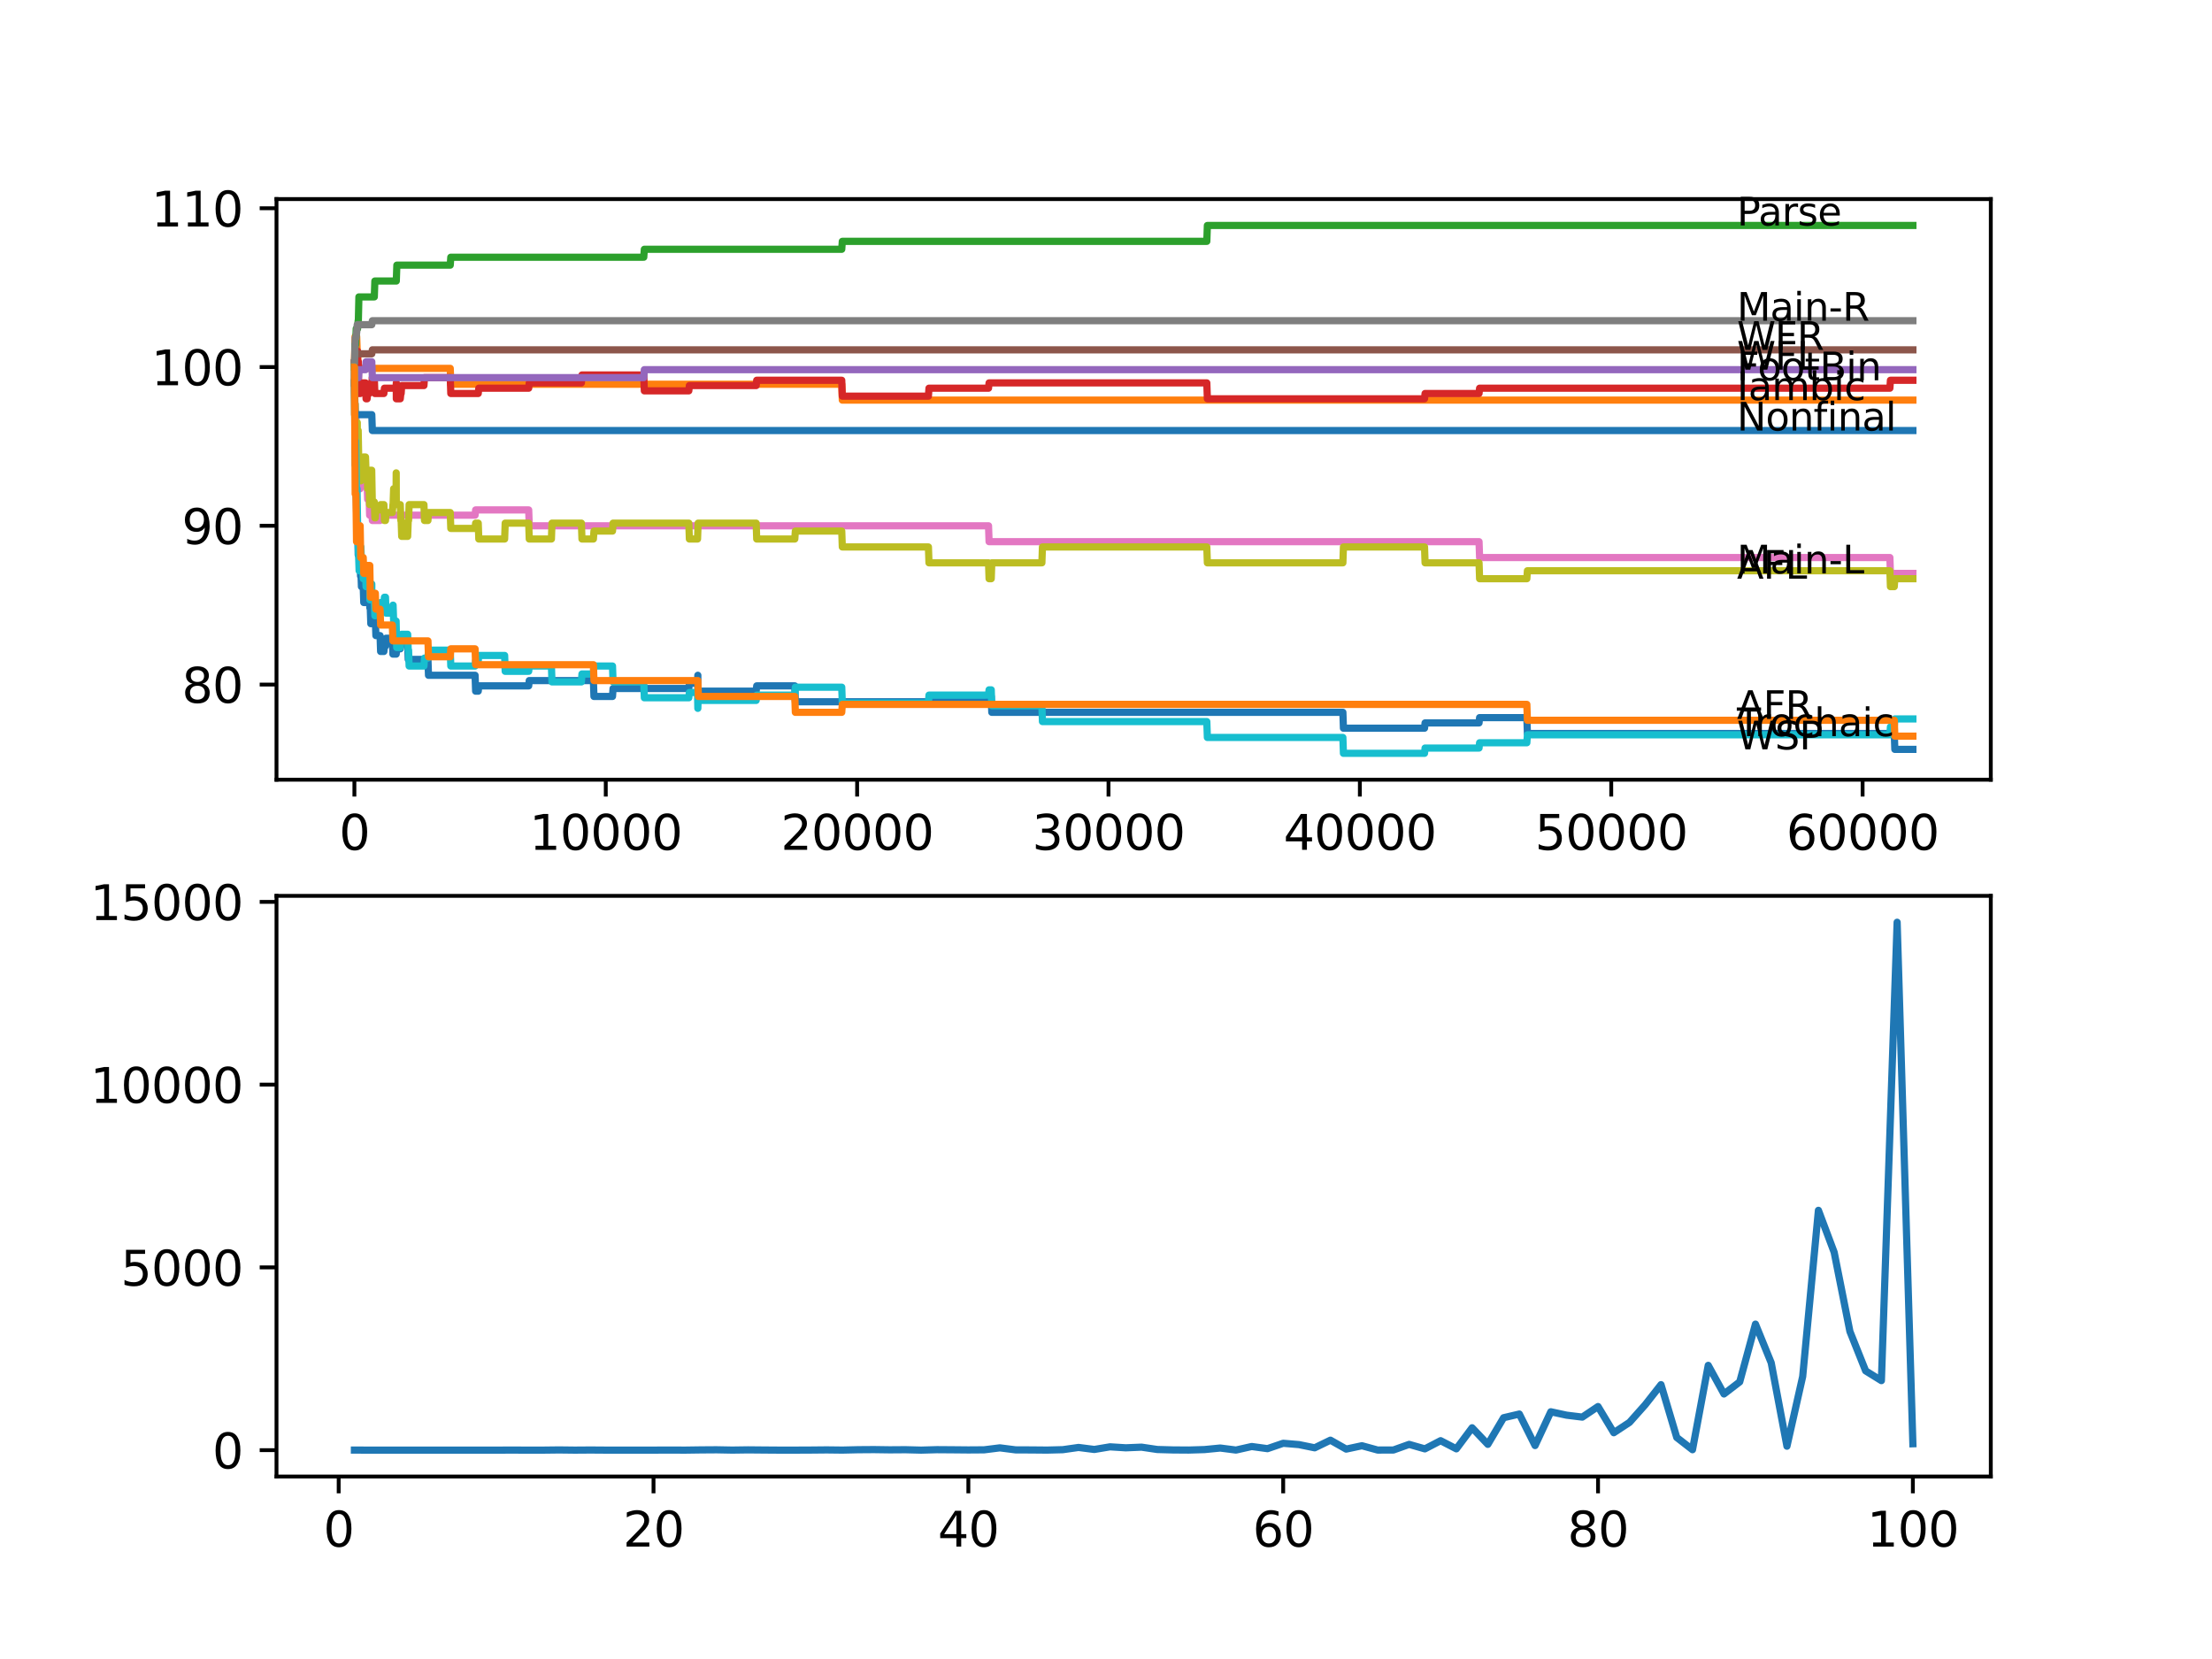 <?xml version="1.0" encoding="utf-8" standalone="no"?>
<!DOCTYPE svg PUBLIC "-//W3C//DTD SVG 1.1//EN"
  "http://www.w3.org/Graphics/SVG/1.1/DTD/svg11.dtd">
<svg xmlns:xlink="http://www.w3.org/1999/xlink" width="460.8pt" height="345.6pt" viewBox="0 0 460.8 345.6" xmlns="http://www.w3.org/2000/svg" version="1.1">
 <defs>
  <style type="text/css">*{stroke-linejoin: round; stroke-linecap: butt}</style>
 </defs>
 <g id="figure_1">
  <g id="patch_1">
   <path d="M 0 345.6 
L 460.8 345.6 
L 460.8 0 
L 0 0 
z
" style="fill: #ffffff"/>
  </g>
  <g id="axes_1">
   <g id="patch_2">
    <path d="M 57.6 162.432 
L 414.72 162.432 
L 414.72 41.472 
L 57.6 41.472 
z
" style="fill: #ffffff"/>
   </g>
   <g id="matplotlib.axis_1">
    <g id="xtick_1">
     <g id="line2d_1">
      <defs>
       <path id="md70ca1e36d" d="M 0 0 
L 0 3.5 
" style="stroke: #000000; stroke-width: 0.8"/>
      </defs>
      <g>
       <use xlink:href="#md70ca1e36d" x="73.827" y="162.432" style="stroke: #000000; stroke-width: 0.8"/>
      </g>
     </g>
     <g id="text_1">
      <!-- 0 -->
      <g transform="translate(70.646 177.03)scale(0.1 -0.1)">
       <defs>
        <path id="DejaVuSans-30" d="M 2034 4250 
Q 1547 4250 1301 3770 
Q 1056 3291 1056 2328 
Q 1056 1369 1301 889 
Q 1547 409 2034 409 
Q 2525 409 2770 889 
Q 3016 1369 3016 2328 
Q 3016 3291 2770 3770 
Q 2525 4250 2034 4250 
z
M 2034 4750 
Q 2819 4750 3233 4129 
Q 3647 3509 3647 2328 
Q 3647 1150 3233 529 
Q 2819 -91 2034 -91 
Q 1250 -91 836 529 
Q 422 1150 422 2328 
Q 422 3509 836 4129 
Q 1250 4750 2034 4750 
z
" transform="scale(0.016)"/>
       </defs>
       <use xlink:href="#DejaVuSans-30"/>
      </g>
     </g>
    </g>
    <g id="xtick_2">
     <g id="line2d_2">
      <g>
       <use xlink:href="#md70ca1e36d" x="126.192" y="162.432" style="stroke: #000000; stroke-width: 0.8"/>
      </g>
     </g>
     <g id="text_2">
      <!-- 10000 -->
      <g transform="translate(110.286 177.03)scale(0.1 -0.1)">
       <defs>
        <path id="DejaVuSans-31" d="M 794 531 
L 1825 531 
L 1825 4091 
L 703 3866 
L 703 4441 
L 1819 4666 
L 2450 4666 
L 2450 531 
L 3481 531 
L 3481 0 
L 794 0 
L 794 531 
z
" transform="scale(0.016)"/>
       </defs>
       <use xlink:href="#DejaVuSans-31"/>
       <use xlink:href="#DejaVuSans-30" x="63.623"/>
       <use xlink:href="#DejaVuSans-30" x="127.246"/>
       <use xlink:href="#DejaVuSans-30" x="190.869"/>
       <use xlink:href="#DejaVuSans-30" x="254.492"/>
      </g>
     </g>
    </g>
    <g id="xtick_3">
     <g id="line2d_3">
      <g>
       <use xlink:href="#md70ca1e36d" x="178.556" y="162.432" style="stroke: #000000; stroke-width: 0.8"/>
      </g>
     </g>
     <g id="text_3">
      <!-- 20000 -->
      <g transform="translate(162.65 177.03)scale(0.1 -0.1)">
       <defs>
        <path id="DejaVuSans-32" d="M 1228 531 
L 3431 531 
L 3431 0 
L 469 0 
L 469 531 
Q 828 903 1448 1529 
Q 2069 2156 2228 2338 
Q 2531 2678 2651 2914 
Q 2772 3150 2772 3378 
Q 2772 3750 2511 3984 
Q 2250 4219 1831 4219 
Q 1534 4219 1204 4116 
Q 875 4013 500 3803 
L 500 4441 
Q 881 4594 1212 4672 
Q 1544 4750 1819 4750 
Q 2544 4750 2975 4387 
Q 3406 4025 3406 3419 
Q 3406 3131 3298 2873 
Q 3191 2616 2906 2266 
Q 2828 2175 2409 1742 
Q 1991 1309 1228 531 
z
" transform="scale(0.016)"/>
       </defs>
       <use xlink:href="#DejaVuSans-32"/>
       <use xlink:href="#DejaVuSans-30" x="63.623"/>
       <use xlink:href="#DejaVuSans-30" x="127.246"/>
       <use xlink:href="#DejaVuSans-30" x="190.869"/>
       <use xlink:href="#DejaVuSans-30" x="254.492"/>
      </g>
     </g>
    </g>
    <g id="xtick_4">
     <g id="line2d_4">
      <g>
       <use xlink:href="#md70ca1e36d" x="230.921" y="162.432" style="stroke: #000000; stroke-width: 0.8"/>
      </g>
     </g>
     <g id="text_4">
      <!-- 30000 -->
      <g transform="translate(215.015 177.03)scale(0.1 -0.1)">
       <defs>
        <path id="DejaVuSans-33" d="M 2597 2516 
Q 3050 2419 3304 2112 
Q 3559 1806 3559 1356 
Q 3559 666 3084 287 
Q 2609 -91 1734 -91 
Q 1441 -91 1130 -33 
Q 819 25 488 141 
L 488 750 
Q 750 597 1062 519 
Q 1375 441 1716 441 
Q 2309 441 2620 675 
Q 2931 909 2931 1356 
Q 2931 1769 2642 2001 
Q 2353 2234 1838 2234 
L 1294 2234 
L 1294 2753 
L 1863 2753 
Q 2328 2753 2575 2939 
Q 2822 3125 2822 3475 
Q 2822 3834 2567 4026 
Q 2313 4219 1838 4219 
Q 1578 4219 1281 4162 
Q 984 4106 628 3988 
L 628 4550 
Q 988 4650 1302 4700 
Q 1616 4750 1894 4750 
Q 2613 4750 3031 4423 
Q 3450 4097 3450 3541 
Q 3450 3153 3228 2886 
Q 3006 2619 2597 2516 
z
" transform="scale(0.016)"/>
       </defs>
       <use xlink:href="#DejaVuSans-33"/>
       <use xlink:href="#DejaVuSans-30" x="63.623"/>
       <use xlink:href="#DejaVuSans-30" x="127.246"/>
       <use xlink:href="#DejaVuSans-30" x="190.869"/>
       <use xlink:href="#DejaVuSans-30" x="254.492"/>
      </g>
     </g>
    </g>
    <g id="xtick_5">
     <g id="line2d_5">
      <g>
       <use xlink:href="#md70ca1e36d" x="283.285" y="162.432" style="stroke: #000000; stroke-width: 0.8"/>
      </g>
     </g>
     <g id="text_5">
      <!-- 40000 -->
      <g transform="translate(267.379 177.03)scale(0.1 -0.1)">
       <defs>
        <path id="DejaVuSans-34" d="M 2419 4116 
L 825 1625 
L 2419 1625 
L 2419 4116 
z
M 2253 4666 
L 3047 4666 
L 3047 1625 
L 3713 1625 
L 3713 1100 
L 3047 1100 
L 3047 0 
L 2419 0 
L 2419 1100 
L 313 1100 
L 313 1709 
L 2253 4666 
z
" transform="scale(0.016)"/>
       </defs>
       <use xlink:href="#DejaVuSans-34"/>
       <use xlink:href="#DejaVuSans-30" x="63.623"/>
       <use xlink:href="#DejaVuSans-30" x="127.246"/>
       <use xlink:href="#DejaVuSans-30" x="190.869"/>
       <use xlink:href="#DejaVuSans-30" x="254.492"/>
      </g>
     </g>
    </g>
    <g id="xtick_6">
     <g id="line2d_6">
      <g>
       <use xlink:href="#md70ca1e36d" x="335.65" y="162.432" style="stroke: #000000; stroke-width: 0.8"/>
      </g>
     </g>
     <g id="text_6">
      <!-- 50000 -->
      <g transform="translate(319.744 177.03)scale(0.1 -0.1)">
       <defs>
        <path id="DejaVuSans-35" d="M 691 4666 
L 3169 4666 
L 3169 4134 
L 1269 4134 
L 1269 2991 
Q 1406 3038 1543 3061 
Q 1681 3084 1819 3084 
Q 2600 3084 3056 2656 
Q 3513 2228 3513 1497 
Q 3513 744 3044 326 
Q 2575 -91 1722 -91 
Q 1428 -91 1123 -41 
Q 819 9 494 109 
L 494 744 
Q 775 591 1075 516 
Q 1375 441 1709 441 
Q 2250 441 2565 725 
Q 2881 1009 2881 1497 
Q 2881 1984 2565 2268 
Q 2250 2553 1709 2553 
Q 1456 2553 1204 2497 
Q 953 2441 691 2322 
L 691 4666 
z
" transform="scale(0.016)"/>
       </defs>
       <use xlink:href="#DejaVuSans-35"/>
       <use xlink:href="#DejaVuSans-30" x="63.623"/>
       <use xlink:href="#DejaVuSans-30" x="127.246"/>
       <use xlink:href="#DejaVuSans-30" x="190.869"/>
       <use xlink:href="#DejaVuSans-30" x="254.492"/>
      </g>
     </g>
    </g>
    <g id="xtick_7">
     <g id="line2d_7">
      <g>
       <use xlink:href="#md70ca1e36d" x="388.014" y="162.432" style="stroke: #000000; stroke-width: 0.8"/>
      </g>
     </g>
     <g id="text_7">
      <!-- 60000 -->
      <g transform="translate(372.108 177.03)scale(0.1 -0.1)">
       <defs>
        <path id="DejaVuSans-36" d="M 2113 2584 
Q 1688 2584 1439 2293 
Q 1191 2003 1191 1497 
Q 1191 994 1439 701 
Q 1688 409 2113 409 
Q 2538 409 2786 701 
Q 3034 994 3034 1497 
Q 3034 2003 2786 2293 
Q 2538 2584 2113 2584 
z
M 3366 4563 
L 3366 3988 
Q 3128 4100 2886 4159 
Q 2644 4219 2406 4219 
Q 1781 4219 1451 3797 
Q 1122 3375 1075 2522 
Q 1259 2794 1537 2939 
Q 1816 3084 2150 3084 
Q 2853 3084 3261 2657 
Q 3669 2231 3669 1497 
Q 3669 778 3244 343 
Q 2819 -91 2113 -91 
Q 1303 -91 875 529 
Q 447 1150 447 2328 
Q 447 3434 972 4092 
Q 1497 4750 2381 4750 
Q 2619 4750 2861 4703 
Q 3103 4656 3366 4563 
z
" transform="scale(0.016)"/>
       </defs>
       <use xlink:href="#DejaVuSans-36"/>
       <use xlink:href="#DejaVuSans-30" x="63.623"/>
       <use xlink:href="#DejaVuSans-30" x="127.246"/>
       <use xlink:href="#DejaVuSans-30" x="190.869"/>
       <use xlink:href="#DejaVuSans-30" x="254.492"/>
      </g>
     </g>
    </g>
   </g>
   <g id="matplotlib.axis_2">
    <g id="ytick_1">
     <g id="line2d_8">
      <defs>
       <path id="m2e61b62b21" d="M 0 0 
L -3.5 0 
" style="stroke: #000000; stroke-width: 0.8"/>
      </defs>
      <g>
       <use xlink:href="#m2e61b62b21" x="57.6" y="142.603" style="stroke: #000000; stroke-width: 0.8"/>
      </g>
     </g>
     <g id="text_8">
      <!-- 80 -->
      <g transform="translate(37.875 146.402)scale(0.1 -0.1)">
       <defs>
        <path id="DejaVuSans-38" d="M 2034 2216 
Q 1584 2216 1326 1975 
Q 1069 1734 1069 1313 
Q 1069 891 1326 650 
Q 1584 409 2034 409 
Q 2484 409 2743 651 
Q 3003 894 3003 1313 
Q 3003 1734 2745 1975 
Q 2488 2216 2034 2216 
z
M 1403 2484 
Q 997 2584 770 2862 
Q 544 3141 544 3541 
Q 544 4100 942 4425 
Q 1341 4750 2034 4750 
Q 2731 4750 3128 4425 
Q 3525 4100 3525 3541 
Q 3525 3141 3298 2862 
Q 3072 2584 2669 2484 
Q 3125 2378 3379 2068 
Q 3634 1759 3634 1313 
Q 3634 634 3220 271 
Q 2806 -91 2034 -91 
Q 1263 -91 848 271 
Q 434 634 434 1313 
Q 434 1759 690 2068 
Q 947 2378 1403 2484 
z
M 1172 3481 
Q 1172 3119 1398 2916 
Q 1625 2713 2034 2713 
Q 2441 2713 2670 2916 
Q 2900 3119 2900 3481 
Q 2900 3844 2670 4047 
Q 2441 4250 2034 4250 
Q 1625 4250 1398 4047 
Q 1172 3844 1172 3481 
z
" transform="scale(0.016)"/>
       </defs>
       <use xlink:href="#DejaVuSans-38"/>
       <use xlink:href="#DejaVuSans-30" x="63.623"/>
      </g>
     </g>
    </g>
    <g id="ytick_2">
     <g id="line2d_9">
      <g>
       <use xlink:href="#m2e61b62b21" x="57.6" y="109.531" style="stroke: #000000; stroke-width: 0.8"/>
      </g>
     </g>
     <g id="text_9">
      <!-- 90 -->
      <g transform="translate(37.875 113.33)scale(0.1 -0.1)">
       <defs>
        <path id="DejaVuSans-39" d="M 703 97 
L 703 672 
Q 941 559 1184 500 
Q 1428 441 1663 441 
Q 2288 441 2617 861 
Q 2947 1281 2994 2138 
Q 2813 1869 2534 1725 
Q 2256 1581 1919 1581 
Q 1219 1581 811 2004 
Q 403 2428 403 3163 
Q 403 3881 828 4315 
Q 1253 4750 1959 4750 
Q 2769 4750 3195 4129 
Q 3622 3509 3622 2328 
Q 3622 1225 3098 567 
Q 2575 -91 1691 -91 
Q 1453 -91 1209 -44 
Q 966 3 703 97 
z
M 1959 2075 
Q 2384 2075 2632 2365 
Q 2881 2656 2881 3163 
Q 2881 3666 2632 3958 
Q 2384 4250 1959 4250 
Q 1534 4250 1286 3958 
Q 1038 3666 1038 3163 
Q 1038 2656 1286 2365 
Q 1534 2075 1959 2075 
z
" transform="scale(0.016)"/>
       </defs>
       <use xlink:href="#DejaVuSans-39"/>
       <use xlink:href="#DejaVuSans-30" x="63.623"/>
      </g>
     </g>
    </g>
    <g id="ytick_3">
     <g id="line2d_10">
      <g>
       <use xlink:href="#m2e61b62b21" x="57.6" y="76.459" style="stroke: #000000; stroke-width: 0.8"/>
      </g>
     </g>
     <g id="text_10">
      <!-- 100 -->
      <g transform="translate(31.512 80.258)scale(0.1 -0.1)">
       <use xlink:href="#DejaVuSans-31"/>
       <use xlink:href="#DejaVuSans-30" x="63.623"/>
       <use xlink:href="#DejaVuSans-30" x="127.246"/>
      </g>
     </g>
    </g>
    <g id="ytick_4">
     <g id="line2d_11">
      <g>
       <use xlink:href="#m2e61b62b21" x="57.6" y="43.387" style="stroke: #000000; stroke-width: 0.8"/>
      </g>
     </g>
     <g id="text_11">
      <!-- 110 -->
      <g transform="translate(31.512 47.187)scale(0.1 -0.1)">
       <use xlink:href="#DejaVuSans-31"/>
       <use xlink:href="#DejaVuSans-31" x="63.623"/>
       <use xlink:href="#DejaVuSans-30" x="127.246"/>
      </g>
     </g>
    </g>
   </g>
   <g id="line2d_12">
    <path d="M 73.833 75.632 
L 73.838 75.632 
L 73.969 92.995 
L 73.974 91.893 
L 73.979 90.79 
L 73.985 94.097 
L 74.074 94.097 
L 74.105 94.097 
L 74.231 104.019 
L 74.241 104.019 
L 74.362 110.633 
L 74.383 110.633 
L 74.498 108.98 
L 74.618 115.594 
L 74.733 114.492 
L 75.027 114.492 
L 75.11 120.004 
L 75.142 118.901 
L 75.178 118.901 
L 75.294 122.208 
L 75.665 122.208 
L 75.781 125.516 
L 76.477 125.516 
L 76.592 124.413 
L 77.001 124.413 
L 77.032 123.311 
L 77.037 126.618 
L 77.1 126.618 
L 77.132 126.618 
L 77.247 129.925 
L 77.451 129.925 
L 77.566 129.098 
L 78.189 129.098 
L 78.305 132.406 
L 79.174 132.406 
L 79.289 135.713 
L 79.97 135.713 
L 80.085 134.61 
L 80.305 134.61 
L 80.42 132.957 
L 81.735 132.957 
L 81.85 136.264 
L 82.536 136.264 
L 82.651 135.162 
L 83.384 135.162 
L 83.499 134.059 
L 84.924 134.059 
L 85.039 137.366 
L 89.149 137.366 
L 89.265 140.674 
L 98.968 140.674 
L 99.083 143.981 
L 99.627 143.981 
L 99.743 142.878 
L 110.137 142.878 
L 110.252 141.776 
L 123.616 141.776 
L 123.731 145.083 
L 127.595 145.083 
L 127.711 143.43 
L 143.493 143.43 
L 143.608 142.327 
L 145.31 142.327 
L 145.373 140.674 
L 145.378 143.981 
L 145.415 143.981 
L 157.522 143.981 
L 157.637 142.878 
L 165.57 142.878 
L 165.685 146.185 
L 205.927 146.185 
L 206.043 145.083 
L 206.493 145.083 
L 206.608 148.39 
L 279.746 148.39 
L 279.861 151.697 
L 296.754 151.697 
L 296.869 150.595 
L 308.111 150.595 
L 308.227 149.493 
L 318.071 149.493 
L 318.186 152.8 
L 394.612 152.8 
L 394.728 156.107 
L 398.487 156.107 
L 398.487 156.107 
" clip-path="url(#p217c272a9f)" style="fill: none; stroke: #1f77b4; stroke-width: 1.5; stroke-linecap: square"/>
   </g>
   <g id="line2d_13">
    <path d="M 73.833 75.632 
L 73.838 75.632 
L 73.974 70.12 
L 74.304 70.12 
L 74.419 73.428 
L 74.493 73.428 
L 74.608 76.735 
L 93.794 76.735 
L 93.909 80.042 
L 175.352 80.042 
L 175.467 83.349 
L 398.487 83.349 
L 398.487 83.349 
" clip-path="url(#p217c272a9f)" style="fill: none; stroke: #ff7f0e; stroke-width: 1.5; stroke-linecap: square"/>
   </g>
   <g id="line2d_14">
    <path d="M 73.833 76.459 
L 73.838 76.459 
L 73.901 76.735 
L 73.969 71.774 
L 74.095 71.774 
L 74.21 68.467 
L 74.493 68.467 
L 74.608 66.813 
L 74.65 66.813 
L 74.765 61.852 
L 77.975 61.852 
L 78.09 58.545 
L 82.557 58.545 
L 82.672 55.238 
L 93.794 55.238 
L 93.909 53.585 
L 134.109 53.585 
L 134.225 51.931 
L 175.352 51.931 
L 175.467 50.277 
L 251.401 50.277 
L 251.516 46.97 
L 398.487 46.97 
L 398.487 46.97 
" clip-path="url(#p217c272a9f)" style="fill: none; stroke: #2ca02c; stroke-width: 1.5; stroke-linecap: square"/>
   </g>
   <g id="line2d_15">
    <path d="M 73.833 79.766 
L 73.843 79.766 
L 73.896 77.01 
L 73.901 80.318 
L 73.948 80.318 
L 73.969 80.318 
L 74.095 74.254 
L 74.168 77.562 
L 74.205 74.806 
L 74.43 74.806 
L 74.493 73.152 
L 74.498 76.459 
L 74.534 76.459 
L 74.618 76.459 
L 74.65 75.357 
L 74.702 81.971 
L 75.069 81.971 
L 75.189 79.766 
L 76.142 79.766 
L 76.257 83.074 
L 76.477 83.074 
L 76.592 81.971 
L 76.907 81.971 
L 77.022 80.318 
L 77.435 80.318 
L 77.551 78.664 
L 77.975 78.664 
L 78.09 81.971 
L 79.97 81.971 
L 80.085 80.869 
L 82.536 80.869 
L 82.557 79.766 
L 82.562 83.074 
L 82.635 83.074 
L 83.384 83.074 
L 83.499 81.971 
L 83.567 81.971 
L 83.682 80.318 
L 88.317 80.318 
L 88.432 78.664 
L 93.794 78.664 
L 93.909 81.971 
L 99.627 81.971 
L 99.743 80.869 
L 110.137 80.869 
L 110.252 79.766 
L 121.118 79.766 
L 121.233 78.113 
L 134.109 78.113 
L 134.225 81.42 
L 143.493 81.42 
L 143.608 80.318 
L 157.522 80.318 
L 157.637 79.215 
L 175.352 79.215 
L 175.467 82.522 
L 193.407 82.522 
L 193.522 80.869 
L 205.927 80.869 
L 206.043 79.766 
L 251.401 79.766 
L 251.516 83.074 
L 296.754 83.074 
L 296.869 81.971 
L 308.111 81.971 
L 308.227 80.869 
L 393.696 80.869 
L 393.811 79.215 
L 398.487 79.215 
L 398.487 79.215 
" clip-path="url(#p217c272a9f)" style="fill: none; stroke: #d62728; stroke-width: 1.5; stroke-linecap: square"/>
   </g>
   <g id="line2d_16">
    <path d="M 73.833 79.766 
L 73.838 79.766 
L 73.953 78.664 
L 74.697 78.664 
L 74.812 77.01 
L 76.142 77.01 
L 76.257 75.357 
L 77.451 75.357 
L 77.566 78.664 
L 134.109 78.664 
L 134.225 77.01 
L 398.487 77.01 
L 398.487 77.01 
" clip-path="url(#p217c272a9f)" style="fill: none; stroke: #9467bd; stroke-width: 1.5; stroke-linecap: square"/>
   </g>
   <g id="line2d_17">
    <path d="M 73.833 75.632 
L 73.854 75.632 
L 73.974 73.703 
L 77.451 73.703 
L 77.566 72.876 
L 398.487 72.876 
L 398.487 72.876 
" clip-path="url(#p217c272a9f)" style="fill: none; stroke: #8c564b; stroke-width: 1.5; stroke-linecap: square"/>
   </g>
   <g id="line2d_18">
    <path d="M 73.833 79.766 
L 73.843 79.766 
L 73.854 78.94 
L 73.88 86.381 
L 73.922 84.176 
L 73.943 84.176 
L 74.058 88.585 
L 74.105 88.585 
L 74.168 86.932 
L 74.184 93.546 
L 74.205 91.893 
L 74.231 91.893 
L 74.304 90.239 
L 74.309 93.546 
L 74.335 93.546 
L 74.43 93.546 
L 74.55 100.161 
L 74.566 100.161 
L 74.618 98.507 
L 74.623 101.814 
L 74.671 101.814 
L 75.027 101.814 
L 75.142 100.712 
L 75.178 100.712 
L 75.294 99.058 
L 75.566 99.058 
L 75.681 97.405 
L 76.142 97.405 
L 76.257 100.712 
L 76.477 100.712 
L 76.592 104.019 
L 76.907 104.019 
L 77.001 107.326 
L 77.016 106.224 
L 77.032 106.224 
L 77.147 105.121 
L 77.451 105.121 
L 77.566 108.429 
L 79.174 108.429 
L 79.289 107.326 
L 98.968 107.326 
L 99.083 106.224 
L 110.137 106.224 
L 110.252 109.531 
L 205.927 109.531 
L 206.043 112.838 
L 308.111 112.838 
L 308.227 116.145 
L 393.696 116.145 
L 393.811 119.452 
L 398.487 119.452 
L 398.487 119.452 
" clip-path="url(#p217c272a9f)" style="fill: none; stroke: #e377c2; stroke-width: 1.5; stroke-linecap: square"/>
   </g>
   <g id="line2d_19">
    <path d="M 73.833 75.632 
L 73.854 75.632 
L 73.995 70.396 
L 74.168 70.396 
L 74.283 69.294 
L 74.304 69.294 
L 74.419 67.64 
L 77.451 67.64 
L 77.566 66.813 
L 398.487 66.813 
L 398.487 66.813 
" clip-path="url(#p217c272a9f)" style="fill: none; stroke: #7f7f7f; stroke-width: 1.5; stroke-linecap: square"/>
   </g>
   <g id="line2d_20">
    <path d="M 73.833 79.766 
L 73.843 79.766 
L 73.854 78.94 
L 73.88 86.381 
L 73.922 84.727 
L 73.937 84.727 
L 73.99 84.176 
L 74.063 94.097 
L 74.095 94.097 
L 74.105 97.405 
L 74.178 91.341 
L 74.199 92.995 
L 74.231 92.995 
L 74.351 89.688 
L 74.383 89.688 
L 74.43 88.034 
L 74.435 91.341 
L 74.487 91.341 
L 74.493 91.341 
L 74.498 94.649 
L 74.571 89.688 
L 74.597 89.688 
L 74.618 89.688 
L 74.739 96.302 
L 75.027 96.302 
L 75.069 95.2 
L 75.116 100.161 
L 75.178 100.161 
L 75.294 98.507 
L 75.566 98.507 
L 75.686 95.2 
L 76.142 95.2 
L 76.257 98.507 
L 76.477 98.507 
L 76.592 101.814 
L 76.907 101.814 
L 77.001 105.121 
L 77.016 104.019 
L 77.032 104.019 
L 77.168 97.956 
L 77.435 97.956 
L 77.556 104.57 
L 77.975 104.57 
L 78.09 107.877 
L 78.189 107.877 
L 78.305 106.224 
L 79.174 106.224 
L 79.289 105.121 
L 79.97 105.121 
L 80.085 108.429 
L 80.305 108.429 
L 80.42 106.775 
L 81.735 106.775 
L 81.85 105.121 
L 81.886 105.121 
L 82.002 101.814 
L 82.52 101.814 
L 82.536 98.507 
L 82.562 105.121 
L 82.625 105.121 
L 83.384 105.121 
L 83.499 108.429 
L 83.567 108.429 
L 83.682 111.736 
L 84.924 111.736 
L 85.039 108.429 
L 85.112 108.429 
L 85.227 105.121 
L 88.317 105.121 
L 88.432 108.429 
L 89.149 108.429 
L 89.265 106.775 
L 93.794 106.775 
L 93.909 110.082 
L 98.968 110.082 
L 99.083 108.98 
L 99.627 108.98 
L 99.743 112.287 
L 105.126 112.287 
L 105.241 108.98 
L 110.137 108.98 
L 110.252 112.287 
L 114.871 112.287 
L 114.986 108.98 
L 121.118 108.98 
L 121.233 112.287 
L 123.616 112.287 
L 123.731 110.633 
L 127.595 110.633 
L 127.711 108.98 
L 143.493 108.98 
L 143.608 112.287 
L 145.31 112.287 
L 145.431 108.98 
L 157.522 108.98 
L 157.637 112.287 
L 165.57 112.287 
L 165.685 110.633 
L 175.352 110.633 
L 175.467 113.941 
L 193.407 113.941 
L 193.522 117.248 
L 205.927 117.248 
L 206.043 120.555 
L 206.493 120.555 
L 206.608 117.248 
L 217.044 117.248 
L 217.16 113.941 
L 251.401 113.941 
L 251.516 117.248 
L 279.746 117.248 
L 279.861 113.941 
L 296.754 113.941 
L 296.869 117.248 
L 308.111 117.248 
L 308.227 120.555 
L 318.071 120.555 
L 318.186 118.901 
L 393.696 118.901 
L 393.811 122.208 
L 394.612 122.208 
L 394.728 120.555 
L 398.487 120.555 
L 398.487 120.555 
" clip-path="url(#p217c272a9f)" style="fill: none; stroke: #bcbd22; stroke-width: 1.5; stroke-linecap: square"/>
   </g>
   <g id="line2d_21">
    <path d="M 73.833 76.459 
L 73.838 76.459 
L 73.964 94.097 
L 73.969 92.995 
L 73.99 96.853 
L 74.084 91.893 
L 74.095 91.893 
L 74.215 100.161 
L 74.231 100.161 
L 74.241 103.468 
L 74.341 101.814 
L 74.383 101.814 
L 74.503 110.082 
L 74.566 110.082 
L 74.681 115.594 
L 74.697 115.594 
L 74.812 118.901 
L 75.027 118.901 
L 75.158 113.941 
L 75.178 113.941 
L 75.294 117.248 
L 75.566 117.248 
L 75.665 120.555 
L 75.676 118.901 
L 76.142 118.901 
L 76.257 122.208 
L 76.477 122.208 
L 76.592 121.106 
L 76.907 121.106 
L 77.001 119.452 
L 77.006 122.76 
L 77.011 122.76 
L 77.032 122.76 
L 77.048 121.657 
L 77.053 124.964 
L 77.137 123.311 
L 77.435 123.311 
L 77.451 121.657 
L 77.456 124.964 
L 77.54 124.964 
L 77.975 124.964 
L 78.09 128.272 
L 78.189 128.272 
L 78.305 126.618 
L 79.174 126.618 
L 79.289 125.516 
L 79.97 125.516 
L 80.085 124.413 
L 80.305 124.413 
L 80.42 127.72 
L 81.735 127.72 
L 81.85 126.067 
L 81.886 126.067 
L 82.002 129.374 
L 82.52 129.374 
L 82.635 134.886 
L 83.384 134.886 
L 83.499 133.784 
L 83.567 133.784 
L 83.682 132.13 
L 84.924 132.13 
L 85.039 135.437 
L 85.112 135.437 
L 85.227 138.744 
L 88.317 138.744 
L 88.432 137.091 
L 89.149 137.091 
L 89.265 135.437 
L 93.794 135.437 
L 93.909 138.744 
L 98.968 138.744 
L 99.083 137.642 
L 99.627 137.642 
L 99.743 136.54 
L 105.126 136.54 
L 105.241 139.847 
L 110.137 139.847 
L 110.252 138.744 
L 114.871 138.744 
L 114.986 142.052 
L 121.118 142.052 
L 121.233 140.398 
L 123.616 140.398 
L 123.731 138.744 
L 127.595 138.744 
L 127.711 142.052 
L 134.109 142.052 
L 134.225 145.359 
L 143.493 145.359 
L 143.608 144.256 
L 145.31 144.256 
L 145.373 147.563 
L 145.42 145.91 
L 157.522 145.91 
L 157.637 144.808 
L 165.57 144.808 
L 165.685 143.154 
L 175.352 143.154 
L 175.467 146.461 
L 193.407 146.461 
L 193.522 144.808 
L 205.927 144.808 
L 206.043 143.705 
L 206.493 143.705 
L 206.608 147.012 
L 217.044 147.012 
L 217.16 150.319 
L 251.401 150.319 
L 251.516 153.627 
L 279.746 153.627 
L 279.861 156.934 
L 296.754 156.934 
L 296.869 155.831 
L 308.111 155.831 
L 308.227 154.729 
L 318.071 154.729 
L 318.186 153.075 
L 393.696 153.075 
L 393.811 151.422 
L 394.612 151.422 
L 394.728 149.768 
L 398.487 149.768 
L 398.487 149.768 
" clip-path="url(#p217c272a9f)" style="fill: none; stroke: #17becf; stroke-width: 1.5; stroke-linecap: square"/>
   </g>
   <g id="line2d_22">
    <path d="M 73.833 79.766 
L 73.854 79.766 
L 73.974 86.381 
L 77.451 86.381 
L 77.566 89.688 
L 398.487 89.688 
L 398.487 89.688 
" clip-path="url(#p217c272a9f)" style="fill: none; stroke: #1f77b4; stroke-width: 1.5; stroke-linecap: square"/>
   </g>
   <g id="line2d_23">
    <path d="M 73.833 76.459 
L 73.838 76.459 
L 73.99 102.917 
L 74.147 102.917 
L 74.273 112.838 
L 74.304 112.838 
L 74.419 111.185 
L 74.493 111.185 
L 74.608 109.531 
L 75.027 109.531 
L 75.147 116.145 
L 75.665 116.145 
L 75.781 119.452 
L 76.142 119.452 
L 76.257 117.799 
L 77.032 117.799 
L 77.153 124.413 
L 77.451 124.413 
L 77.566 123.586 
L 78.189 123.586 
L 78.305 126.894 
L 79.174 126.894 
L 79.289 130.201 
L 81.735 130.201 
L 81.85 133.508 
L 89.149 133.508 
L 89.265 136.815 
L 93.794 136.815 
L 93.909 135.162 
L 98.968 135.162 
L 99.083 138.469 
L 123.616 138.469 
L 123.731 141.776 
L 145.373 141.776 
L 145.488 145.083 
L 165.57 145.083 
L 165.685 148.39 
L 175.352 148.39 
L 175.467 146.737 
L 318.071 146.737 
L 318.186 150.044 
L 394.612 150.044 
L 394.728 153.351 
L 398.487 153.351 
L 398.487 153.351 
" clip-path="url(#p217c272a9f)" style="fill: none; stroke: #ff7f0e; stroke-width: 1.5; stroke-linecap: square"/>
   </g>
   <g id="patch_3">
    <path d="M 57.6 162.432 
L 57.6 41.472 
" style="fill: none; stroke: #000000; stroke-width: 0.8; stroke-linejoin: miter; stroke-linecap: square"/>
   </g>
   <g id="patch_4">
    <path d="M 414.72 162.432 
L 414.72 41.472 
" style="fill: none; stroke: #000000; stroke-width: 0.8; stroke-linejoin: miter; stroke-linecap: square"/>
   </g>
   <g id="patch_5">
    <path d="M 57.6 162.432 
L 414.72 162.432 
" style="fill: none; stroke: #000000; stroke-width: 0.8; stroke-linejoin: miter; stroke-linecap: square"/>
   </g>
   <g id="patch_6">
    <path d="M 57.6 41.472 
L 414.72 41.472 
" style="fill: none; stroke: #000000; stroke-width: 0.8; stroke-linejoin: miter; stroke-linecap: square"/>
   </g>
   <g id="text_12">
    <!-- WSP -->
    <g transform="translate(361.832 156.107)scale(0.08 -0.08)">
     <defs>
      <path id="DejaVuSans-57" d="M 213 4666 
L 850 4666 
L 1831 722 
L 2809 4666 
L 3519 4666 
L 4500 722 
L 5478 4666 
L 6119 4666 
L 4947 0 
L 4153 0 
L 3169 4050 
L 2175 0 
L 1381 0 
L 213 4666 
z
" transform="scale(0.016)"/>
      <path id="DejaVuSans-53" d="M 3425 4513 
L 3425 3897 
Q 3066 4069 2747 4153 
Q 2428 4238 2131 4238 
Q 1616 4238 1336 4038 
Q 1056 3838 1056 3469 
Q 1056 3159 1242 3001 
Q 1428 2844 1947 2747 
L 2328 2669 
Q 3034 2534 3370 2195 
Q 3706 1856 3706 1288 
Q 3706 609 3251 259 
Q 2797 -91 1919 -91 
Q 1588 -91 1214 -16 
Q 841 59 441 206 
L 441 856 
Q 825 641 1194 531 
Q 1563 422 1919 422 
Q 2459 422 2753 634 
Q 3047 847 3047 1241 
Q 3047 1584 2836 1778 
Q 2625 1972 2144 2069 
L 1759 2144 
Q 1053 2284 737 2584 
Q 422 2884 422 3419 
Q 422 4038 858 4394 
Q 1294 4750 2059 4750 
Q 2388 4750 2728 4690 
Q 3069 4631 3425 4513 
z
" transform="scale(0.016)"/>
      <path id="DejaVuSans-50" d="M 1259 4147 
L 1259 2394 
L 2053 2394 
Q 2494 2394 2734 2622 
Q 2975 2850 2975 3272 
Q 2975 3691 2734 3919 
Q 2494 4147 2053 4147 
L 1259 4147 
z
M 628 4666 
L 2053 4666 
Q 2838 4666 3239 4311 
Q 3641 3956 3641 3272 
Q 3641 2581 3239 2228 
Q 2838 1875 2053 1875 
L 1259 1875 
L 1259 0 
L 628 0 
L 628 4666 
z
" transform="scale(0.016)"/>
     </defs>
     <use xlink:href="#DejaVuSans-57"/>
     <use xlink:href="#DejaVuSans-53" x="98.877"/>
     <use xlink:href="#DejaVuSans-50" x="162.354"/>
    </g>
   </g>
   <g id="text_13">
    <!-- Iambic -->
    <g transform="translate(361.832 83.349)scale(0.08 -0.08)">
     <defs>
      <path id="DejaVuSans-49" d="M 628 4666 
L 1259 4666 
L 1259 0 
L 628 0 
L 628 4666 
z
" transform="scale(0.016)"/>
      <path id="DejaVuSans-61" d="M 2194 1759 
Q 1497 1759 1228 1600 
Q 959 1441 959 1056 
Q 959 750 1161 570 
Q 1363 391 1709 391 
Q 2188 391 2477 730 
Q 2766 1069 2766 1631 
L 2766 1759 
L 2194 1759 
z
M 3341 1997 
L 3341 0 
L 2766 0 
L 2766 531 
Q 2569 213 2275 61 
Q 1981 -91 1556 -91 
Q 1019 -91 701 211 
Q 384 513 384 1019 
Q 384 1609 779 1909 
Q 1175 2209 1959 2209 
L 2766 2209 
L 2766 2266 
Q 2766 2663 2505 2880 
Q 2244 3097 1772 3097 
Q 1472 3097 1187 3025 
Q 903 2953 641 2809 
L 641 3341 
Q 956 3463 1253 3523 
Q 1550 3584 1831 3584 
Q 2591 3584 2966 3190 
Q 3341 2797 3341 1997 
z
" transform="scale(0.016)"/>
      <path id="DejaVuSans-6d" d="M 3328 2828 
Q 3544 3216 3844 3400 
Q 4144 3584 4550 3584 
Q 5097 3584 5394 3201 
Q 5691 2819 5691 2113 
L 5691 0 
L 5113 0 
L 5113 2094 
Q 5113 2597 4934 2840 
Q 4756 3084 4391 3084 
Q 3944 3084 3684 2787 
Q 3425 2491 3425 1978 
L 3425 0 
L 2847 0 
L 2847 2094 
Q 2847 2600 2669 2842 
Q 2491 3084 2119 3084 
Q 1678 3084 1418 2786 
Q 1159 2488 1159 1978 
L 1159 0 
L 581 0 
L 581 3500 
L 1159 3500 
L 1159 2956 
Q 1356 3278 1631 3431 
Q 1906 3584 2284 3584 
Q 2666 3584 2933 3390 
Q 3200 3197 3328 2828 
z
" transform="scale(0.016)"/>
      <path id="DejaVuSans-62" d="M 3116 1747 
Q 3116 2381 2855 2742 
Q 2594 3103 2138 3103 
Q 1681 3103 1420 2742 
Q 1159 2381 1159 1747 
Q 1159 1113 1420 752 
Q 1681 391 2138 391 
Q 2594 391 2855 752 
Q 3116 1113 3116 1747 
z
M 1159 2969 
Q 1341 3281 1617 3432 
Q 1894 3584 2278 3584 
Q 2916 3584 3314 3078 
Q 3713 2572 3713 1747 
Q 3713 922 3314 415 
Q 2916 -91 2278 -91 
Q 1894 -91 1617 61 
Q 1341 213 1159 525 
L 1159 0 
L 581 0 
L 581 4863 
L 1159 4863 
L 1159 2969 
z
" transform="scale(0.016)"/>
      <path id="DejaVuSans-69" d="M 603 3500 
L 1178 3500 
L 1178 0 
L 603 0 
L 603 3500 
z
M 603 4863 
L 1178 4863 
L 1178 4134 
L 603 4134 
L 603 4863 
z
" transform="scale(0.016)"/>
      <path id="DejaVuSans-63" d="M 3122 3366 
L 3122 2828 
Q 2878 2963 2633 3030 
Q 2388 3097 2138 3097 
Q 1578 3097 1268 2742 
Q 959 2388 959 1747 
Q 959 1106 1268 751 
Q 1578 397 2138 397 
Q 2388 397 2633 464 
Q 2878 531 3122 666 
L 3122 134 
Q 2881 22 2623 -34 
Q 2366 -91 2075 -91 
Q 1284 -91 818 406 
Q 353 903 353 1747 
Q 353 2603 823 3093 
Q 1294 3584 2113 3584 
Q 2378 3584 2631 3529 
Q 2884 3475 3122 3366 
z
" transform="scale(0.016)"/>
     </defs>
     <use xlink:href="#DejaVuSans-49"/>
     <use xlink:href="#DejaVuSans-61" x="29.492"/>
     <use xlink:href="#DejaVuSans-6d" x="90.771"/>
     <use xlink:href="#DejaVuSans-62" x="188.184"/>
     <use xlink:href="#DejaVuSans-69" x="251.66"/>
     <use xlink:href="#DejaVuSans-63" x="279.443"/>
    </g>
   </g>
   <g id="text_14">
    <!-- Parse -->
    <g transform="translate(361.832 46.97)scale(0.08 -0.08)">
     <defs>
      <path id="DejaVuSans-72" d="M 2631 2963 
Q 2534 3019 2420 3045 
Q 2306 3072 2169 3072 
Q 1681 3072 1420 2755 
Q 1159 2438 1159 1844 
L 1159 0 
L 581 0 
L 581 3500 
L 1159 3500 
L 1159 2956 
Q 1341 3275 1631 3429 
Q 1922 3584 2338 3584 
Q 2397 3584 2469 3576 
Q 2541 3569 2628 3553 
L 2631 2963 
z
" transform="scale(0.016)"/>
      <path id="DejaVuSans-73" d="M 2834 3397 
L 2834 2853 
Q 2591 2978 2328 3040 
Q 2066 3103 1784 3103 
Q 1356 3103 1142 2972 
Q 928 2841 928 2578 
Q 928 2378 1081 2264 
Q 1234 2150 1697 2047 
L 1894 2003 
Q 2506 1872 2764 1633 
Q 3022 1394 3022 966 
Q 3022 478 2636 193 
Q 2250 -91 1575 -91 
Q 1294 -91 989 -36 
Q 684 19 347 128 
L 347 722 
Q 666 556 975 473 
Q 1284 391 1588 391 
Q 1994 391 2212 530 
Q 2431 669 2431 922 
Q 2431 1156 2273 1281 
Q 2116 1406 1581 1522 
L 1381 1569 
Q 847 1681 609 1914 
Q 372 2147 372 2553 
Q 372 3047 722 3315 
Q 1072 3584 1716 3584 
Q 2034 3584 2315 3537 
Q 2597 3491 2834 3397 
z
" transform="scale(0.016)"/>
      <path id="DejaVuSans-65" d="M 3597 1894 
L 3597 1613 
L 953 1613 
Q 991 1019 1311 708 
Q 1631 397 2203 397 
Q 2534 397 2845 478 
Q 3156 559 3463 722 
L 3463 178 
Q 3153 47 2828 -22 
Q 2503 -91 2169 -91 
Q 1331 -91 842 396 
Q 353 884 353 1716 
Q 353 2575 817 3079 
Q 1281 3584 2069 3584 
Q 2775 3584 3186 3129 
Q 3597 2675 3597 1894 
z
M 3022 2063 
Q 3016 2534 2758 2815 
Q 2500 3097 2075 3097 
Q 1594 3097 1305 2825 
Q 1016 2553 972 2059 
L 3022 2063 
z
" transform="scale(0.016)"/>
     </defs>
     <use xlink:href="#DejaVuSans-50"/>
     <use xlink:href="#DejaVuSans-61" x="55.803"/>
     <use xlink:href="#DejaVuSans-72" x="117.082"/>
     <use xlink:href="#DejaVuSans-73" x="158.195"/>
     <use xlink:href="#DejaVuSans-65" x="210.295"/>
    </g>
   </g>
   <g id="text_15">
    <!-- FootBin -->
    <g transform="translate(361.832 79.215)scale(0.08 -0.08)">
     <defs>
      <path id="DejaVuSans-46" d="M 628 4666 
L 3309 4666 
L 3309 4134 
L 1259 4134 
L 1259 2759 
L 3109 2759 
L 3109 2228 
L 1259 2228 
L 1259 0 
L 628 0 
L 628 4666 
z
" transform="scale(0.016)"/>
      <path id="DejaVuSans-6f" d="M 1959 3097 
Q 1497 3097 1228 2736 
Q 959 2375 959 1747 
Q 959 1119 1226 758 
Q 1494 397 1959 397 
Q 2419 397 2687 759 
Q 2956 1122 2956 1747 
Q 2956 2369 2687 2733 
Q 2419 3097 1959 3097 
z
M 1959 3584 
Q 2709 3584 3137 3096 
Q 3566 2609 3566 1747 
Q 3566 888 3137 398 
Q 2709 -91 1959 -91 
Q 1206 -91 779 398 
Q 353 888 353 1747 
Q 353 2609 779 3096 
Q 1206 3584 1959 3584 
z
" transform="scale(0.016)"/>
      <path id="DejaVuSans-74" d="M 1172 4494 
L 1172 3500 
L 2356 3500 
L 2356 3053 
L 1172 3053 
L 1172 1153 
Q 1172 725 1289 603 
Q 1406 481 1766 481 
L 2356 481 
L 2356 0 
L 1766 0 
Q 1100 0 847 248 
Q 594 497 594 1153 
L 594 3053 
L 172 3053 
L 172 3500 
L 594 3500 
L 594 4494 
L 1172 4494 
z
" transform="scale(0.016)"/>
      <path id="DejaVuSans-42" d="M 1259 2228 
L 1259 519 
L 2272 519 
Q 2781 519 3026 730 
Q 3272 941 3272 1375 
Q 3272 1813 3026 2020 
Q 2781 2228 2272 2228 
L 1259 2228 
z
M 1259 4147 
L 1259 2741 
L 2194 2741 
Q 2656 2741 2882 2914 
Q 3109 3088 3109 3444 
Q 3109 3797 2882 3972 
Q 2656 4147 2194 4147 
L 1259 4147 
z
M 628 4666 
L 2241 4666 
Q 2963 4666 3353 4366 
Q 3744 4066 3744 3513 
Q 3744 3084 3544 2831 
Q 3344 2578 2956 2516 
Q 3422 2416 3680 2098 
Q 3938 1781 3938 1306 
Q 3938 681 3513 340 
Q 3088 0 2303 0 
L 628 0 
L 628 4666 
z
" transform="scale(0.016)"/>
      <path id="DejaVuSans-6e" d="M 3513 2113 
L 3513 0 
L 2938 0 
L 2938 2094 
Q 2938 2591 2744 2837 
Q 2550 3084 2163 3084 
Q 1697 3084 1428 2787 
Q 1159 2491 1159 1978 
L 1159 0 
L 581 0 
L 581 3500 
L 1159 3500 
L 1159 2956 
Q 1366 3272 1645 3428 
Q 1925 3584 2291 3584 
Q 2894 3584 3203 3211 
Q 3513 2838 3513 2113 
z
" transform="scale(0.016)"/>
     </defs>
     <use xlink:href="#DejaVuSans-46"/>
     <use xlink:href="#DejaVuSans-6f" x="53.895"/>
     <use xlink:href="#DejaVuSans-6f" x="115.076"/>
     <use xlink:href="#DejaVuSans-74" x="176.258"/>
     <use xlink:href="#DejaVuSans-42" x="215.467"/>
     <use xlink:href="#DejaVuSans-69" x="284.07"/>
     <use xlink:href="#DejaVuSans-6e" x="311.854"/>
    </g>
   </g>
   <g id="text_16">
    <!-- WFL -->
    <g transform="translate(361.832 77.01)scale(0.08 -0.08)">
     <defs>
      <path id="DejaVuSans-4c" d="M 628 4666 
L 1259 4666 
L 1259 531 
L 3531 531 
L 3531 0 
L 628 0 
L 628 4666 
z
" transform="scale(0.016)"/>
     </defs>
     <use xlink:href="#DejaVuSans-57"/>
     <use xlink:href="#DejaVuSans-46" x="98.877"/>
     <use xlink:href="#DejaVuSans-4c" x="156.396"/>
    </g>
   </g>
   <g id="text_17">
    <!-- WFR -->
    <g transform="translate(361.832 72.876)scale(0.08 -0.08)">
     <defs>
      <path id="DejaVuSans-52" d="M 2841 2188 
Q 3044 2119 3236 1894 
Q 3428 1669 3622 1275 
L 4263 0 
L 3584 0 
L 2988 1197 
Q 2756 1666 2539 1819 
Q 2322 1972 1947 1972 
L 1259 1972 
L 1259 0 
L 628 0 
L 628 4666 
L 2053 4666 
Q 2853 4666 3247 4331 
Q 3641 3997 3641 3322 
Q 3641 2881 3436 2590 
Q 3231 2300 2841 2188 
z
M 1259 4147 
L 1259 2491 
L 2053 2491 
Q 2509 2491 2742 2702 
Q 2975 2913 2975 3322 
Q 2975 3731 2742 3939 
Q 2509 4147 2053 4147 
L 1259 4147 
z
" transform="scale(0.016)"/>
     </defs>
     <use xlink:href="#DejaVuSans-57"/>
     <use xlink:href="#DejaVuSans-46" x="98.877"/>
     <use xlink:href="#DejaVuSans-52" x="156.396"/>
    </g>
   </g>
   <g id="text_18">
    <!-- Main-L -->
    <g transform="translate(361.832 119.452)scale(0.08 -0.08)">
     <defs>
      <path id="DejaVuSans-4d" d="M 628 4666 
L 1569 4666 
L 2759 1491 
L 3956 4666 
L 4897 4666 
L 4897 0 
L 4281 0 
L 4281 4097 
L 3078 897 
L 2444 897 
L 1241 4097 
L 1241 0 
L 628 0 
L 628 4666 
z
" transform="scale(0.016)"/>
      <path id="DejaVuSans-2d" d="M 313 2009 
L 1997 2009 
L 1997 1497 
L 313 1497 
L 313 2009 
z
" transform="scale(0.016)"/>
     </defs>
     <use xlink:href="#DejaVuSans-4d"/>
     <use xlink:href="#DejaVuSans-61" x="86.279"/>
     <use xlink:href="#DejaVuSans-69" x="147.559"/>
     <use xlink:href="#DejaVuSans-6e" x="175.342"/>
     <use xlink:href="#DejaVuSans-2d" x="238.721"/>
     <use xlink:href="#DejaVuSans-4c" x="274.805"/>
    </g>
   </g>
   <g id="text_19">
    <!-- Main-R -->
    <g transform="translate(361.832 66.813)scale(0.08 -0.08)">
     <use xlink:href="#DejaVuSans-4d"/>
     <use xlink:href="#DejaVuSans-61" x="86.279"/>
     <use xlink:href="#DejaVuSans-69" x="147.559"/>
     <use xlink:href="#DejaVuSans-6e" x="175.342"/>
     <use xlink:href="#DejaVuSans-2d" x="238.721"/>
     <use xlink:href="#DejaVuSans-52" x="274.805"/>
    </g>
   </g>
   <g id="text_20">
    <!-- AFL -->
    <g transform="translate(361.832 120.555)scale(0.08 -0.08)">
     <defs>
      <path id="DejaVuSans-41" d="M 2188 4044 
L 1331 1722 
L 3047 1722 
L 2188 4044 
z
M 1831 4666 
L 2547 4666 
L 4325 0 
L 3669 0 
L 3244 1197 
L 1141 1197 
L 716 0 
L 50 0 
L 1831 4666 
z
" transform="scale(0.016)"/>
     </defs>
     <use xlink:href="#DejaVuSans-41"/>
     <use xlink:href="#DejaVuSans-46" x="68.408"/>
     <use xlink:href="#DejaVuSans-4c" x="125.928"/>
    </g>
   </g>
   <g id="text_21">
    <!-- AFR -->
    <g transform="translate(361.832 149.768)scale(0.08 -0.08)">
     <use xlink:href="#DejaVuSans-41"/>
     <use xlink:href="#DejaVuSans-46" x="68.408"/>
     <use xlink:href="#DejaVuSans-52" x="125.928"/>
    </g>
   </g>
   <g id="text_22">
    <!-- Nonfinal -->
    <g transform="translate(361.832 89.688)scale(0.08 -0.08)">
     <defs>
      <path id="DejaVuSans-4e" d="M 628 4666 
L 1478 4666 
L 3547 763 
L 3547 4666 
L 4159 4666 
L 4159 0 
L 3309 0 
L 1241 3903 
L 1241 0 
L 628 0 
L 628 4666 
z
" transform="scale(0.016)"/>
      <path id="DejaVuSans-66" d="M 2375 4863 
L 2375 4384 
L 1825 4384 
Q 1516 4384 1395 4259 
Q 1275 4134 1275 3809 
L 1275 3500 
L 2222 3500 
L 2222 3053 
L 1275 3053 
L 1275 0 
L 697 0 
L 697 3053 
L 147 3053 
L 147 3500 
L 697 3500 
L 697 3744 
Q 697 4328 969 4595 
Q 1241 4863 1831 4863 
L 2375 4863 
z
" transform="scale(0.016)"/>
      <path id="DejaVuSans-6c" d="M 603 4863 
L 1178 4863 
L 1178 0 
L 603 0 
L 603 4863 
z
" transform="scale(0.016)"/>
     </defs>
     <use xlink:href="#DejaVuSans-4e"/>
     <use xlink:href="#DejaVuSans-6f" x="74.805"/>
     <use xlink:href="#DejaVuSans-6e" x="135.986"/>
     <use xlink:href="#DejaVuSans-66" x="199.365"/>
     <use xlink:href="#DejaVuSans-69" x="234.57"/>
     <use xlink:href="#DejaVuSans-6e" x="262.354"/>
     <use xlink:href="#DejaVuSans-61" x="325.732"/>
     <use xlink:href="#DejaVuSans-6c" x="387.012"/>
    </g>
   </g>
   <g id="text_23">
    <!-- Trochaic -->
    <g transform="translate(361.832 153.351)scale(0.08 -0.08)">
     <defs>
      <path id="DejaVuSans-54" d="M -19 4666 
L 3928 4666 
L 3928 4134 
L 2272 4134 
L 2272 0 
L 1638 0 
L 1638 4134 
L -19 4134 
L -19 4666 
z
" transform="scale(0.016)"/>
      <path id="DejaVuSans-68" d="M 3513 2113 
L 3513 0 
L 2938 0 
L 2938 2094 
Q 2938 2591 2744 2837 
Q 2550 3084 2163 3084 
Q 1697 3084 1428 2787 
Q 1159 2491 1159 1978 
L 1159 0 
L 581 0 
L 581 4863 
L 1159 4863 
L 1159 2956 
Q 1366 3272 1645 3428 
Q 1925 3584 2291 3584 
Q 2894 3584 3203 3211 
Q 3513 2838 3513 2113 
z
" transform="scale(0.016)"/>
     </defs>
     <use xlink:href="#DejaVuSans-54"/>
     <use xlink:href="#DejaVuSans-72" x="46.334"/>
     <use xlink:href="#DejaVuSans-6f" x="85.197"/>
     <use xlink:href="#DejaVuSans-63" x="146.379"/>
     <use xlink:href="#DejaVuSans-68" x="201.359"/>
     <use xlink:href="#DejaVuSans-61" x="264.738"/>
     <use xlink:href="#DejaVuSans-69" x="326.018"/>
     <use xlink:href="#DejaVuSans-63" x="353.801"/>
    </g>
   </g>
  </g>
  <g id="axes_2">
   <g id="patch_7">
    <path d="M 57.6 307.584 
L 414.72 307.584 
L 414.72 186.624 
L 57.6 186.624 
z
" style="fill: #ffffff"/>
   </g>
   <g id="matplotlib.axis_3">
    <g id="xtick_8">
     <g id="line2d_24">
      <g>
       <use xlink:href="#md70ca1e36d" x="70.553" y="307.584" style="stroke: #000000; stroke-width: 0.8"/>
      </g>
     </g>
     <g id="text_24">
      <!-- 0 -->
      <g transform="translate(67.372 322.182)scale(0.1 -0.1)">
       <use xlink:href="#DejaVuSans-30"/>
      </g>
     </g>
    </g>
    <g id="xtick_9">
     <g id="line2d_25">
      <g>
       <use xlink:href="#md70ca1e36d" x="136.14" y="307.584" style="stroke: #000000; stroke-width: 0.8"/>
      </g>
     </g>
     <g id="text_25">
      <!-- 20 -->
      <g transform="translate(129.778 322.182)scale(0.1 -0.1)">
       <use xlink:href="#DejaVuSans-32"/>
       <use xlink:href="#DejaVuSans-30" x="63.623"/>
      </g>
     </g>
    </g>
    <g id="xtick_10">
     <g id="line2d_26">
      <g>
       <use xlink:href="#md70ca1e36d" x="201.727" y="307.584" style="stroke: #000000; stroke-width: 0.8"/>
      </g>
     </g>
     <g id="text_26">
      <!-- 40 -->
      <g transform="translate(195.364 322.182)scale(0.1 -0.1)">
       <use xlink:href="#DejaVuSans-34"/>
       <use xlink:href="#DejaVuSans-30" x="63.623"/>
      </g>
     </g>
    </g>
    <g id="xtick_11">
     <g id="line2d_27">
      <g>
       <use xlink:href="#md70ca1e36d" x="267.314" y="307.584" style="stroke: #000000; stroke-width: 0.8"/>
      </g>
     </g>
     <g id="text_27">
      <!-- 60 -->
      <g transform="translate(260.951 322.182)scale(0.1 -0.1)">
       <use xlink:href="#DejaVuSans-36"/>
       <use xlink:href="#DejaVuSans-30" x="63.623"/>
      </g>
     </g>
    </g>
    <g id="xtick_12">
     <g id="line2d_28">
      <g>
       <use xlink:href="#md70ca1e36d" x="332.9" y="307.584" style="stroke: #000000; stroke-width: 0.8"/>
      </g>
     </g>
     <g id="text_28">
      <!-- 80 -->
      <g transform="translate(326.538 322.182)scale(0.1 -0.1)">
       <use xlink:href="#DejaVuSans-38"/>
       <use xlink:href="#DejaVuSans-30" x="63.623"/>
      </g>
     </g>
    </g>
    <g id="xtick_13">
     <g id="line2d_29">
      <g>
       <use xlink:href="#md70ca1e36d" x="398.487" y="307.584" style="stroke: #000000; stroke-width: 0.8"/>
      </g>
     </g>
     <g id="text_29">
      <!-- 100 -->
      <g transform="translate(388.944 322.182)scale(0.1 -0.1)">
       <use xlink:href="#DejaVuSans-31"/>
       <use xlink:href="#DejaVuSans-30" x="63.623"/>
       <use xlink:href="#DejaVuSans-30" x="127.246"/>
      </g>
     </g>
    </g>
   </g>
   <g id="matplotlib.axis_4">
    <g id="ytick_5">
     <g id="line2d_30">
      <g>
       <use xlink:href="#m2e61b62b21" x="57.6" y="302.093" style="stroke: #000000; stroke-width: 0.8"/>
      </g>
     </g>
     <g id="text_30">
      <!-- 0 -->
      <g transform="translate(44.237 305.893)scale(0.1 -0.1)">
       <use xlink:href="#DejaVuSans-30"/>
      </g>
     </g>
    </g>
    <g id="ytick_6">
     <g id="line2d_31">
      <g>
       <use xlink:href="#m2e61b62b21" x="57.6" y="264.02" style="stroke: #000000; stroke-width: 0.8"/>
      </g>
     </g>
     <g id="text_31">
      <!-- 5000 -->
      <g transform="translate(25.15 267.819)scale(0.1 -0.1)">
       <use xlink:href="#DejaVuSans-35"/>
       <use xlink:href="#DejaVuSans-30" x="63.623"/>
       <use xlink:href="#DejaVuSans-30" x="127.246"/>
       <use xlink:href="#DejaVuSans-30" x="190.869"/>
      </g>
     </g>
    </g>
    <g id="ytick_7">
     <g id="line2d_32">
      <g>
       <use xlink:href="#m2e61b62b21" x="57.6" y="225.947" style="stroke: #000000; stroke-width: 0.8"/>
      </g>
     </g>
     <g id="text_32">
      <!-- 10000 -->
      <g transform="translate(18.788 229.746)scale(0.1 -0.1)">
       <use xlink:href="#DejaVuSans-31"/>
       <use xlink:href="#DejaVuSans-30" x="63.623"/>
       <use xlink:href="#DejaVuSans-30" x="127.246"/>
       <use xlink:href="#DejaVuSans-30" x="190.869"/>
       <use xlink:href="#DejaVuSans-30" x="254.492"/>
      </g>
     </g>
    </g>
    <g id="ytick_8">
     <g id="line2d_33">
      <g>
       <use xlink:href="#m2e61b62b21" x="57.6" y="187.873" style="stroke: #000000; stroke-width: 0.8"/>
      </g>
     </g>
     <g id="text_33">
      <!-- 15000 -->
      <g transform="translate(18.788 191.672)scale(0.1 -0.1)">
       <use xlink:href="#DejaVuSans-31"/>
       <use xlink:href="#DejaVuSans-35" x="63.623"/>
       <use xlink:href="#DejaVuSans-30" x="127.246"/>
       <use xlink:href="#DejaVuSans-30" x="190.869"/>
       <use xlink:href="#DejaVuSans-30" x="254.492"/>
      </g>
     </g>
    </g>
   </g>
   <g id="line2d_34">
    <path d="M 73.833 302.078 
L 77.112 302.086 
L 80.391 302.086 
L 83.671 302.086 
L 86.95 302.086 
L 90.229 302.086 
L 93.509 302.086 
L 96.788 302.086 
L 100.067 302.086 
L 103.347 302.086 
L 106.626 302.078 
L 109.905 302.086 
L 113.185 302.086 
L 116.464 302.048 
L 119.743 302.086 
L 123.023 302.063 
L 126.302 302.086 
L 129.581 302.086 
L 132.861 302.086 
L 136.14 302.086 
L 139.42 302.071 
L 142.699 302.086 
L 145.978 302.04 
L 149.258 302.017 
L 152.537 302.078 
L 155.816 302.033 
L 159.096 302.063 
L 162.375 302.086 
L 165.654 302.086 
L 168.934 302.071 
L 172.213 302.04 
L 175.492 302.078 
L 178.772 302.002 
L 182.051 301.979 
L 185.33 302.025 
L 188.61 302.002 
L 191.889 302.086 
L 195.168 301.994 
L 198.448 302.017 
L 201.727 302.048 
L 205.006 302.025 
L 208.286 301.614 
L 211.565 302.033 
L 214.844 302.048 
L 218.124 302.078 
L 221.403 301.994 
L 224.682 301.53 
L 227.962 301.949 
L 231.241 301.4 
L 234.52 301.606 
L 237.8 301.469 
L 241.079 301.956 
L 244.358 302.048 
L 247.638 302.071 
L 250.917 301.972 
L 254.196 301.652 
L 257.476 302.071 
L 260.755 301.332 
L 264.034 301.781 
L 267.314 300.662 
L 270.593 300.936 
L 273.872 301.606 
L 277.152 300.015 
L 280.431 301.873 
L 283.71 301.172 
L 286.99 302.071 
L 290.269 302.063 
L 293.548 300.89 
L 296.828 301.827 
L 300.107 300.121 
L 303.386 301.819 
L 306.666 297.433 
L 309.945 300.883 
L 313.224 295.339 
L 316.504 294.57 
L 319.783 301.134 
L 323.062 294.098 
L 326.342 294.806 
L 329.621 295.21 
L 332.9 293.009 
L 336.18 298.461 
L 339.459 296.306 
L 342.739 292.621 
L 346.018 288.448 
L 349.297 299.451 
L 352.577 302.002 
L 355.856 284.427 
L 359.135 290.39 
L 362.415 287.869 
L 365.694 275.838 
L 368.973 283.887 
L 372.253 301.271 
L 375.532 286.75 
L 378.811 252.133 
L 382.091 260.875 
L 385.37 277.361 
L 388.649 285.577 
L 391.929 287.61 
L 395.208 192.122 
L 398.487 300.761 
" clip-path="url(#pb607c765c5)" style="fill: none; stroke: #1f77b4; stroke-width: 1.5; stroke-linecap: square"/>
   </g>
   <g id="patch_8">
    <path d="M 57.6 307.584 
L 57.6 186.624 
" style="fill: none; stroke: #000000; stroke-width: 0.8; stroke-linejoin: miter; stroke-linecap: square"/>
   </g>
   <g id="patch_9">
    <path d="M 414.72 307.584 
L 414.72 186.624 
" style="fill: none; stroke: #000000; stroke-width: 0.8; stroke-linejoin: miter; stroke-linecap: square"/>
   </g>
   <g id="patch_10">
    <path d="M 57.6 307.584 
L 414.72 307.584 
" style="fill: none; stroke: #000000; stroke-width: 0.8; stroke-linejoin: miter; stroke-linecap: square"/>
   </g>
   <g id="patch_11">
    <path d="M 57.6 186.624 
L 414.72 186.624 
" style="fill: none; stroke: #000000; stroke-width: 0.8; stroke-linejoin: miter; stroke-linecap: square"/>
   </g>
  </g>
 </g>
 <defs>
  <clipPath id="p217c272a9f">
   <rect x="57.6" y="41.472" width="357.12" height="120.96"/>
  </clipPath>
  <clipPath id="pb607c765c5">
   <rect x="57.6" y="186.624" width="357.12" height="120.96"/>
  </clipPath>
 </defs>
</svg>
